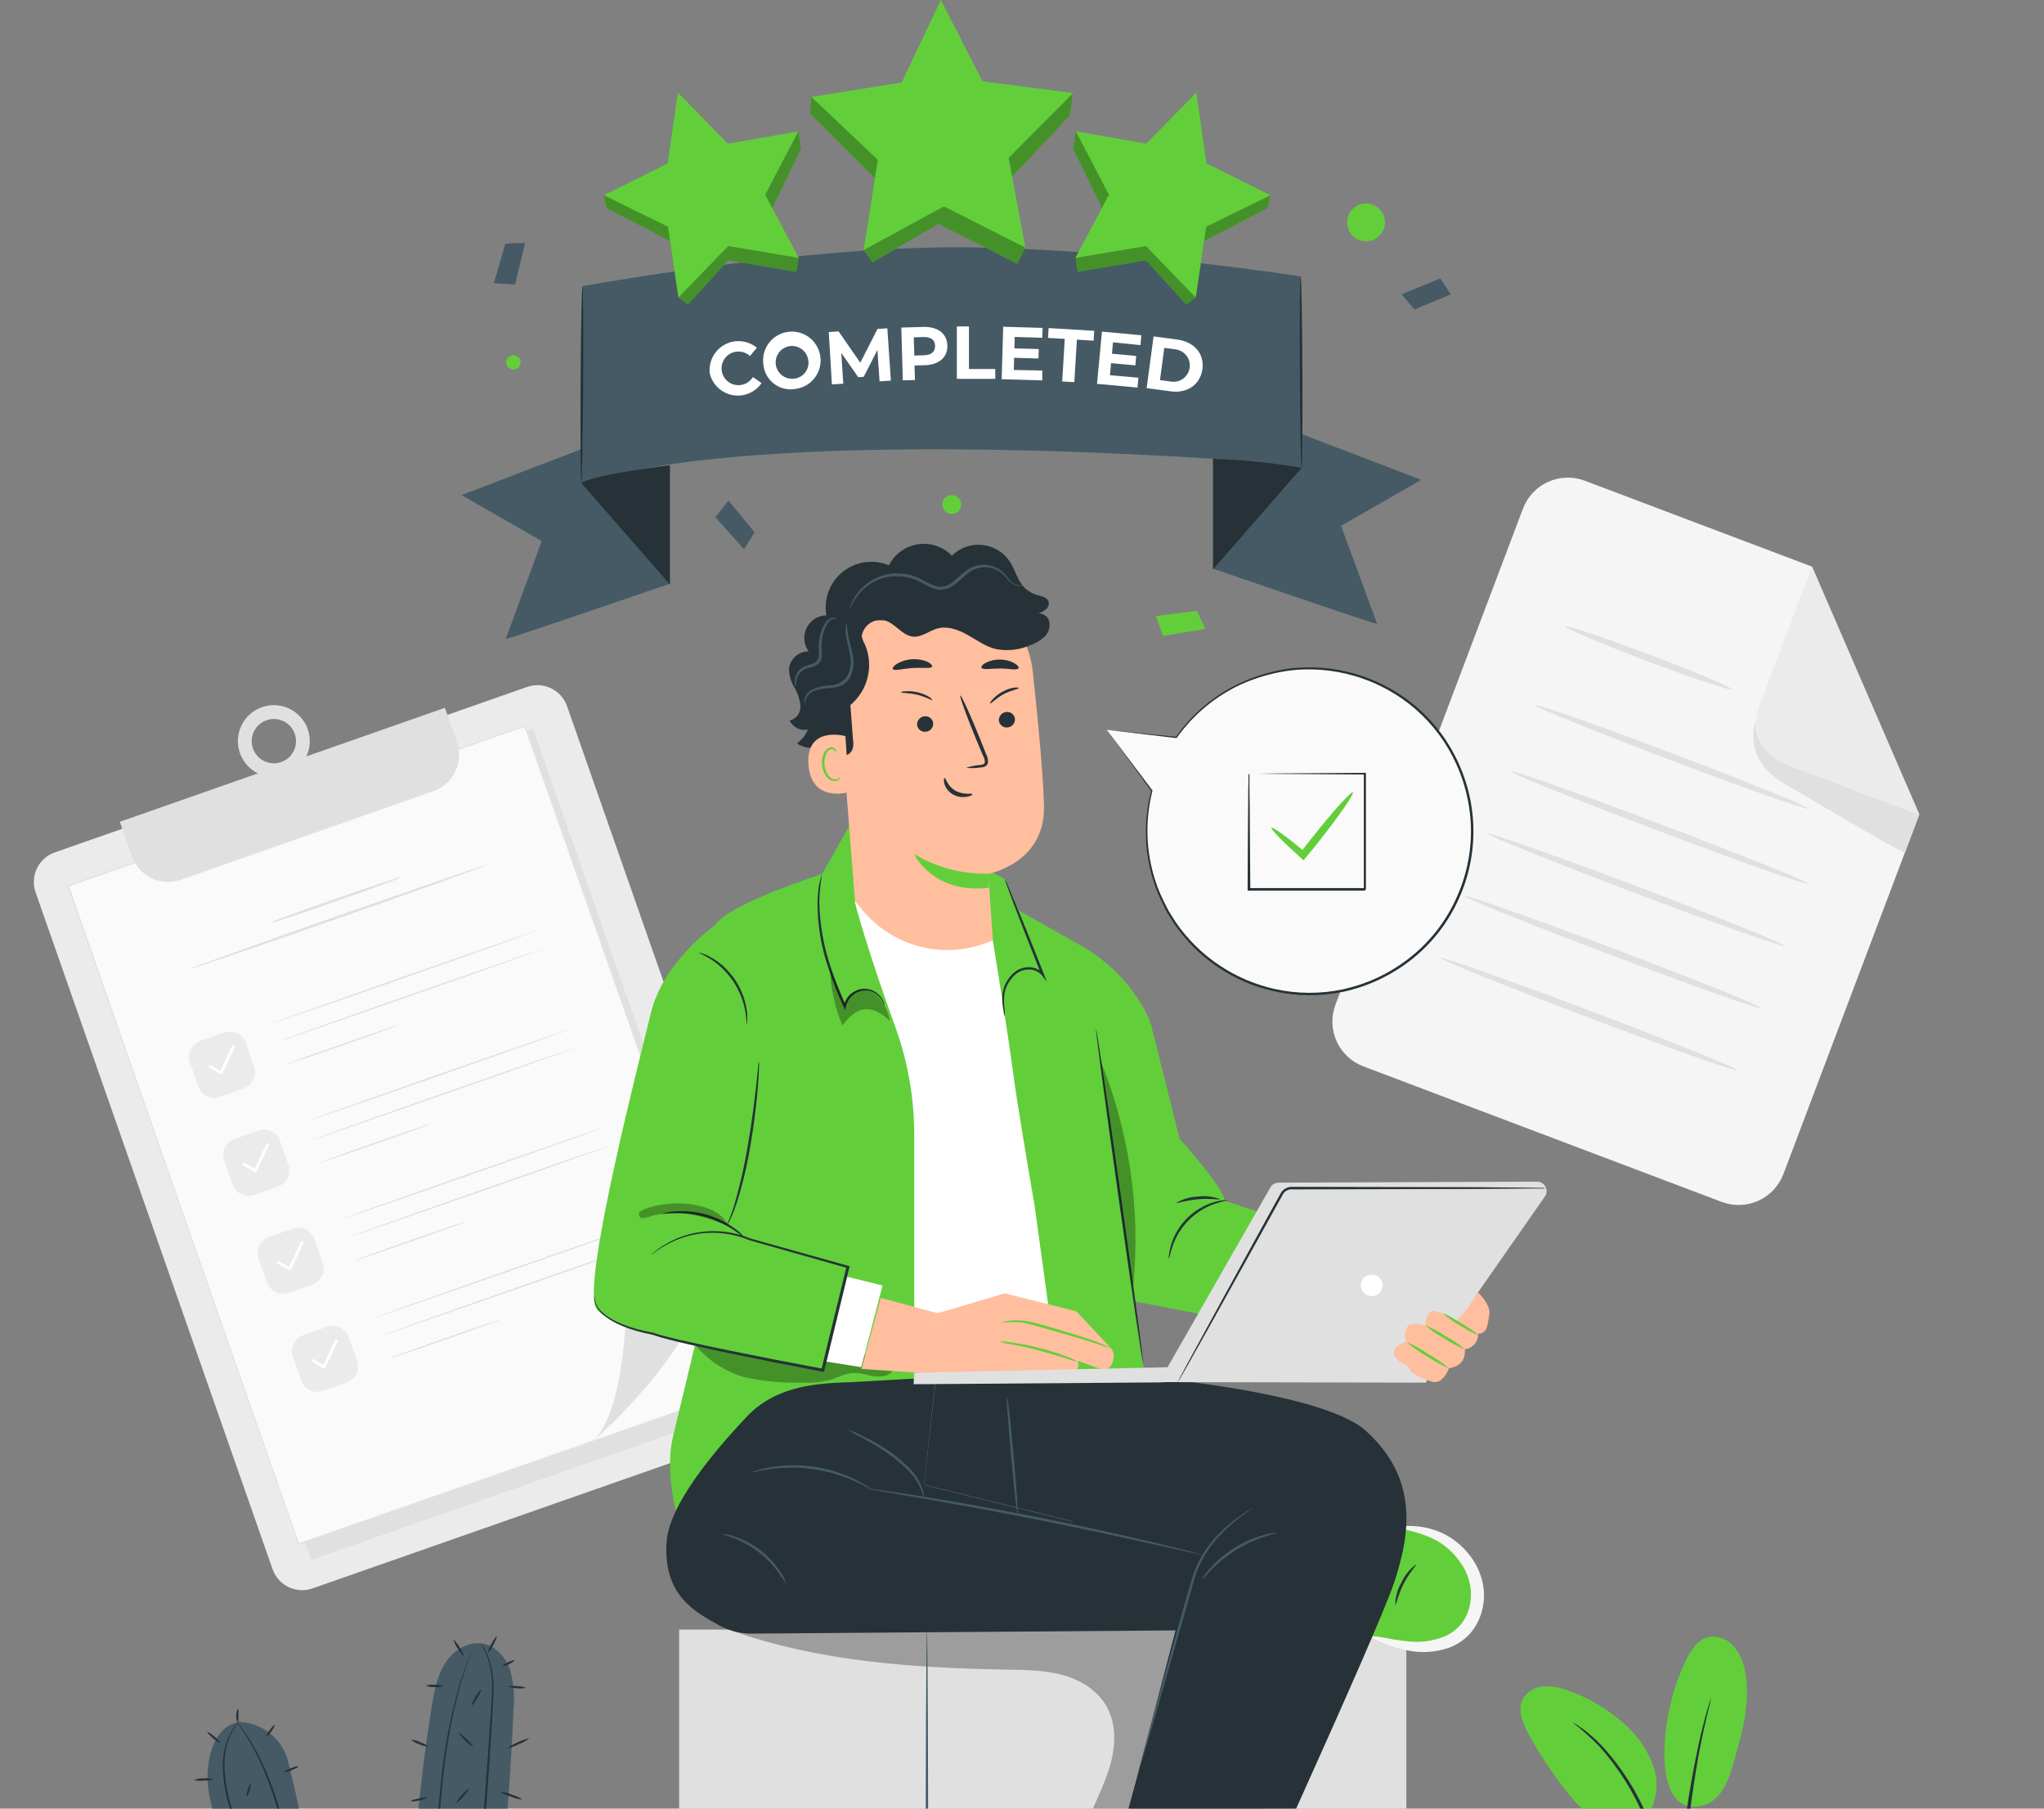 <svg width="130" height="115" viewBox="0 0 130 115" fill="none" xmlns="http://www.w3.org/2000/svg">
<rect x="0" y="0" width="130" height="115" fill="#808080" stroke="none"/>
<path d="M109.495 76.42L86.709 67.804C86.335 67.663 85.992 67.449 85.7 67.175C85.409 66.901 85.174 66.572 85.01 66.207C84.845 65.842 84.754 65.448 84.742 65.048C84.73 64.648 84.797 64.25 84.939 63.876L96.863 32.339C97.149 31.583 97.724 30.971 98.46 30.639C99.197 30.306 100.036 30.28 100.792 30.566L115.244 36.029L122.068 51.788L113.424 74.659C113.136 75.413 112.56 76.022 111.824 76.352C111.087 76.682 110.25 76.706 109.495 76.42Z" fill="#F5F5F5"/>
<path d="M115.244 36.029L111.886 44.905C111.754 45.254 111.692 45.624 111.703 45.997C111.715 46.369 111.799 46.735 111.952 47.075C112.105 47.414 112.324 47.72 112.595 47.975C112.867 48.23 113.185 48.43 113.534 48.562L122.068 51.788L115.244 36.029Z" fill="#EBEBEB"/>
<path d="M111.707 45.729C111.707 45.729 110.783 47.841 112.96 49.489C113.043 49.55 113.128 49.607 113.217 49.658C114.258 50.285 121.1 54.358 121.163 54.191L122.065 51.804L113.531 48.577C113.531 48.577 111.432 47.684 111.707 45.729Z" fill="#E0E0E0"/>
<path d="M110.113 43.821C110.069 43.937 107.675 43.135 104.765 42.035C101.854 40.936 99.529 39.949 99.573 39.842C99.617 39.736 102.011 40.528 104.921 41.628C107.832 42.728 110.156 43.699 110.113 43.821Z" fill="#E0E0E0"/>
<path d="M115.022 51.416C114.978 51.528 111.062 50.162 106.271 48.342C101.481 46.522 97.631 44.968 97.675 44.852C97.718 44.736 101.635 46.105 106.428 47.929C111.222 49.752 115.056 51.3 115.022 51.416Z" fill="#E0E0E0"/>
<path d="M115 56.197C114.956 56.309 110.689 54.802 105.466 52.825C100.244 50.849 96.045 49.157 96.089 49.044C96.133 48.931 100.4 50.438 105.623 52.415C110.846 54.392 115.056 56.081 115 56.197Z" fill="#E0E0E0"/>
<path d="M113.506 60.15C113.462 60.263 109.195 58.756 103.972 56.779C98.749 54.802 94.551 53.098 94.595 52.998C94.639 52.898 98.906 54.392 104.129 56.366C109.351 58.34 113.549 60.035 113.506 60.15Z" fill="#E0E0E0"/>
<path d="M112.011 64.104C111.967 64.217 107.697 62.71 102.477 60.733C97.258 58.756 93.056 57.064 93.097 56.952C93.138 56.839 97.408 58.346 102.634 60.32C107.86 62.293 112.052 63.988 112.011 64.104Z" fill="#E0E0E0"/>
<path d="M110.514 68.058C110.473 68.171 106.203 66.661 100.983 64.687C95.763 62.713 91.559 61.018 91.603 60.905C91.647 60.793 95.914 62.3 101.137 64.273C106.359 66.247 110.557 67.942 110.514 68.058Z" fill="#E0E0E0"/>
<path d="M33.525 43.679L3.486 54.199C2.447 54.563 1.9 55.7 2.264 56.738L17.336 99.776C17.699 100.815 18.836 101.362 19.875 100.998L49.914 90.479C50.953 90.115 51.5 88.978 51.136 87.939L36.065 44.901C35.701 43.863 34.564 43.316 33.525 43.679Z" fill="#EBEBEB"/>
<path d="M33.91 46.355L4.853 56.53L19.791 99.187L48.849 89.011L33.91 46.355Z" fill="#E0E0E0"/>
<path d="M33.39 46.154L4.333 56.33L18.986 98.173L48.044 87.997L33.39 46.154Z" fill="#FAFAFA"/>
<path d="M48.038 87.996L33.348 46.168L33.401 46.193L4.349 56.372L4.377 56.316C9.854 72.031 14.951 86.546 19.021 98.16L18.974 98.138L48.042 87.996L18.996 98.213H18.961V98.179C14.888 86.565 9.807 72.049 4.299 56.338V56.294H4.339L33.395 46.124H33.436V46.162L48.038 87.996Z" fill="#E0E0E0"/>
<path d="M37.734 91.606C37.734 91.606 44.204 86.148 45.325 80.465C44.676 81.366 43.851 82.126 42.9 82.699C41.949 83.273 40.892 83.648 39.792 83.801C39.792 83.801 39.664 89.754 37.734 91.606Z" fill="#E0E0E0"/>
<path d="M14.263 65.653L12.734 66.189C12.176 66.384 11.882 66.996 12.077 67.554L12.613 69.083C12.808 69.641 13.419 69.936 13.978 69.74L15.507 69.205C16.065 69.009 16.359 68.398 16.164 67.839L15.629 66.311C15.433 65.752 14.822 65.458 14.263 65.653Z" fill="#EBEBEB"/>
<path d="M14.077 68.287C14.066 68.292 14.054 68.295 14.042 68.295C14.03 68.295 14.018 68.292 14.008 68.287L13.306 67.879C13.289 67.867 13.277 67.848 13.273 67.827C13.269 67.806 13.273 67.784 13.284 67.766C13.294 67.747 13.312 67.733 13.332 67.727C13.352 67.72 13.374 67.721 13.394 67.729L14.02 68.086L14.76 66.52C14.771 66.499 14.789 66.483 14.811 66.475C14.833 66.467 14.857 66.467 14.879 66.476C14.889 66.481 14.899 66.488 14.907 66.497C14.915 66.505 14.921 66.516 14.924 66.527C14.928 66.538 14.93 66.55 14.929 66.561C14.928 66.573 14.925 66.585 14.92 66.595L14.139 68.262C14.131 68.27 14.122 68.277 14.111 68.281C14.1 68.285 14.088 68.287 14.077 68.287Z" fill="white"/>
<path d="M34.141 59.176C34.141 59.201 30.381 60.545 25.716 62.177C21.051 63.81 17.257 65.113 17.257 65.091C17.257 65.069 21.016 63.722 25.685 62.09C30.353 60.457 34.134 59.154 34.141 59.176Z" fill="#E0E0E0"/>
<path d="M25.28 65.198C25.28 65.198 25.183 65.242 25.008 65.311L24.25 65.592C23.623 65.824 22.721 66.141 21.743 66.485C20.766 66.83 19.863 67.137 19.237 67.353L18.469 67.607C18.376 67.641 18.281 67.668 18.184 67.688C18.272 67.642 18.363 67.604 18.457 67.573L19.215 67.294C19.841 67.059 20.744 66.742 21.721 66.398C22.699 66.053 23.601 65.749 24.228 65.53L24.995 65.276C25.088 65.242 25.183 65.216 25.28 65.198Z" fill="#E0E0E0"/>
<path d="M34.538 60.329C34.538 60.351 30.779 61.695 26.111 63.327C21.442 64.96 17.652 66.266 17.652 66.241C17.652 66.216 21.411 64.875 26.082 63.243C30.754 61.61 34.538 60.304 34.538 60.329Z" fill="#E0E0E0"/>
<path d="M16.445 71.887L14.917 72.423C14.358 72.618 14.064 73.23 14.259 73.788L14.795 75.317C14.99 75.875 15.602 76.17 16.16 75.974L17.689 75.439C18.247 75.243 18.542 74.632 18.346 74.073L17.811 72.544C17.615 71.986 17.004 71.692 16.445 71.887Z" fill="#EBEBEB"/>
<path d="M16.261 74.522C16.249 74.527 16.237 74.53 16.224 74.53C16.212 74.53 16.2 74.527 16.188 74.522L15.49 74.114C15.48 74.109 15.471 74.101 15.464 74.092C15.457 74.083 15.451 74.073 15.448 74.061C15.445 74.05 15.445 74.039 15.447 74.027C15.448 74.016 15.452 74.005 15.459 73.995C15.464 73.985 15.472 73.976 15.481 73.969C15.49 73.962 15.5 73.957 15.511 73.954C15.522 73.951 15.534 73.95 15.545 73.952C15.557 73.954 15.568 73.958 15.578 73.964L16.204 74.321L16.944 72.739C16.954 72.718 16.971 72.702 16.993 72.694C17.014 72.686 17.038 72.686 17.059 72.695C17.081 72.704 17.097 72.722 17.105 72.744C17.114 72.766 17.113 72.79 17.103 72.811L16.323 74.481C16.316 74.492 16.307 74.501 16.296 74.508C16.285 74.515 16.273 74.519 16.261 74.522Z" fill="white"/>
<path d="M36.324 65.411C36.324 65.436 32.565 66.777 27.896 68.412C23.228 70.047 19.437 71.348 19.437 71.326C19.437 71.304 23.197 69.957 27.865 68.324C32.533 66.692 36.318 65.389 36.324 65.411Z" fill="#E0E0E0"/>
<path d="M27.464 71.432C27.464 71.432 27.367 71.476 27.188 71.545L26.433 71.827C25.807 72.059 24.904 72.375 23.927 72.72C22.95 73.065 22.047 73.372 21.421 73.588L20.653 73.842C20.56 73.876 20.465 73.903 20.368 73.923C20.455 73.876 20.546 73.838 20.64 73.807L21.399 73.528C22.025 73.293 22.927 72.977 23.905 72.632C24.883 72.288 25.785 71.984 26.411 71.764L27.179 71.511C27.272 71.476 27.367 71.45 27.464 71.432Z" fill="#E0E0E0"/>
<path d="M36.731 66.57C36.731 66.592 32.972 67.936 28.304 69.568C23.636 71.201 19.845 72.507 19.845 72.482C19.845 72.457 23.604 71.116 28.272 69.484C32.941 67.851 36.731 66.539 36.731 66.57Z" fill="#E0E0E0"/>
<path d="M18.631 78.121L17.102 78.657C16.544 78.852 16.249 79.464 16.445 80.022L16.98 81.551C17.176 82.109 17.787 82.404 18.346 82.208L19.874 81.673C20.433 81.477 20.727 80.866 20.532 80.307L19.996 78.778C19.801 78.22 19.189 77.926 18.631 78.121Z" fill="#EBEBEB"/>
<path d="M18.444 80.756C18.433 80.762 18.421 80.764 18.408 80.764C18.396 80.764 18.383 80.762 18.372 80.756L17.67 80.355C17.659 80.35 17.649 80.343 17.64 80.334C17.632 80.325 17.625 80.314 17.622 80.302C17.618 80.29 17.616 80.278 17.618 80.265C17.619 80.253 17.623 80.241 17.629 80.23C17.635 80.219 17.644 80.21 17.654 80.203C17.664 80.196 17.676 80.191 17.688 80.188C17.7 80.186 17.713 80.186 17.725 80.189C17.737 80.192 17.748 80.197 17.758 80.205L18.385 80.562L19.124 78.98C19.128 78.969 19.135 78.959 19.143 78.95C19.152 78.942 19.162 78.935 19.173 78.931C19.184 78.927 19.195 78.924 19.207 78.924C19.219 78.925 19.231 78.927 19.242 78.932C19.252 78.937 19.262 78.944 19.27 78.953C19.278 78.962 19.284 78.972 19.288 78.983C19.292 78.994 19.294 79.006 19.293 79.018C19.292 79.03 19.289 79.041 19.284 79.052L18.504 80.722C18.488 80.74 18.467 80.752 18.444 80.756Z" fill="white"/>
<path d="M38.508 71.645C38.508 71.67 34.748 73.011 30.08 74.647C25.412 76.282 21.621 77.582 21.621 77.557C21.621 77.532 25.381 76.191 30.052 74.559C34.723 72.927 38.498 71.623 38.508 71.645Z" fill="#E0E0E0"/>
<path d="M29.648 77.664C29.559 77.709 29.467 77.748 29.372 77.78L28.614 78.062C27.987 78.294 27.088 78.61 26.108 78.955C25.127 79.299 24.228 79.603 23.601 79.823L22.834 80.076C22.741 80.11 22.645 80.137 22.548 80.158C22.636 80.111 22.727 80.072 22.821 80.042L23.579 79.76C24.206 79.528 25.108 79.212 26.086 78.867C27.063 78.522 27.965 78.218 28.592 77.999L29.356 77.745C29.452 77.713 29.549 77.686 29.648 77.664Z" fill="#E0E0E0"/>
<path d="M38.925 72.798C38.925 72.82 35.165 74.164 30.497 75.797C25.829 77.429 22.038 78.735 22.038 78.71C22.038 78.685 25.797 77.344 30.465 75.709C35.134 74.073 38.903 72.773 38.925 72.798Z" fill="#E0E0E0"/>
<path d="M20.813 84.355L19.284 84.891C18.726 85.086 18.432 85.698 18.627 86.256L19.163 87.785C19.358 88.343 19.97 88.638 20.528 88.442L22.057 87.907C22.615 87.711 22.909 87.1 22.714 86.541L22.178 85.013C21.983 84.454 21.372 84.16 20.813 84.355Z" fill="#EBEBEB"/>
<path d="M20.625 86.991C20.614 86.995 20.602 86.998 20.59 86.998C20.578 86.998 20.567 86.995 20.556 86.991L19.854 86.584C19.834 86.571 19.82 86.552 19.814 86.529C19.809 86.507 19.812 86.483 19.824 86.463C19.836 86.443 19.856 86.429 19.878 86.423C19.901 86.417 19.925 86.421 19.945 86.433L20.572 86.79L21.311 85.224C21.32 85.203 21.338 85.186 21.36 85.178C21.381 85.17 21.406 85.17 21.427 85.18C21.448 85.19 21.463 85.208 21.472 85.229C21.48 85.251 21.479 85.275 21.471 85.296L20.687 86.966C20.671 86.982 20.648 86.991 20.625 86.991Z" fill="white"/>
<path d="M40.692 77.88C40.692 77.905 36.932 79.246 32.264 80.878C27.596 82.511 23.805 83.817 23.805 83.792C23.805 83.767 27.564 82.426 32.233 80.794C36.901 79.161 40.682 77.849 40.692 77.88Z" fill="#E0E0E0"/>
<path d="M31.828 83.898C31.741 83.945 31.65 83.984 31.556 84.014L30.798 84.296C30.171 84.528 29.269 84.845 28.291 85.189C27.314 85.534 26.411 85.838 25.785 86.057L25.017 86.311C24.835 86.367 24.732 86.395 24.732 86.392C24.819 86.346 24.911 86.307 25.005 86.276L25.763 85.995C26.39 85.763 27.292 85.446 28.269 85.102C29.247 84.757 30.149 84.453 30.776 84.234L31.543 83.98C31.636 83.946 31.732 83.919 31.828 83.898Z" fill="#E0E0E0"/>
<path d="M41.096 79.033C41.096 79.055 37.336 80.399 32.668 82.031C28 83.664 24.209 84.967 24.209 84.945C24.209 84.923 27.968 83.579 32.637 81.944C37.305 80.308 41.086 79.008 41.096 79.033Z" fill="#E0E0E0"/>
<path d="M7.623 52.252L8.387 54.445C8.601 55.056 9.049 55.556 9.631 55.837C10.214 56.118 10.884 56.156 11.495 55.943L27.567 50.303C27.87 50.198 28.148 50.034 28.387 49.821C28.625 49.607 28.82 49.349 28.959 49.061C29.097 48.773 29.178 48.46 29.196 48.14C29.213 47.821 29.168 47.501 29.062 47.199L28.297 45.005L7.623 52.252Z" fill="#E0E0E0"/>
<path d="M18.175 49.282C17.748 49.432 17.286 49.452 16.848 49.34C16.409 49.227 16.014 48.987 15.712 48.65C15.41 48.313 15.215 47.894 15.151 47.446C15.088 46.998 15.159 46.541 15.355 46.133C15.551 45.725 15.864 45.385 16.254 45.155C16.643 44.925 17.093 44.816 17.545 44.841C17.997 44.867 18.431 45.026 18.792 45.298C19.154 45.571 19.426 45.944 19.575 46.371C19.775 46.943 19.739 47.571 19.477 48.116C19.214 48.662 18.746 49.081 18.175 49.282ZM16.953 45.795C16.69 45.887 16.459 46.055 16.292 46.278C16.124 46.501 16.026 46.768 16.01 47.047C15.994 47.325 16.061 47.602 16.203 47.842C16.345 48.082 16.555 48.275 16.806 48.396C17.057 48.517 17.339 48.561 17.615 48.522C17.891 48.483 18.149 48.363 18.357 48.177C18.565 47.991 18.713 47.748 18.783 47.478C18.852 47.208 18.84 46.923 18.748 46.66C18.625 46.307 18.366 46.018 18.029 45.856C17.693 45.694 17.306 45.672 16.953 45.795Z" fill="#E0E0E0"/>
<path d="M31.02 54.978C31.02 55.019 26.797 56.544 21.555 58.377C16.314 60.21 12.053 61.667 12.037 61.626C12.022 61.585 16.261 60.059 21.502 58.227C26.744 56.394 31.004 54.925 31.02 54.978Z" fill="#E0E0E0"/>
<path d="M25.591 55.745C25.591 55.786 23.742 56.478 21.427 57.29C19.111 58.101 17.222 58.737 17.207 58.681C17.191 58.625 19.058 57.948 21.374 57.136C23.689 56.325 25.578 55.705 25.591 55.745Z" fill="#E0E0E0"/>
<path d="M106.51 114.254C107.199 115.235 108.537 114.912 109.157 114.311C109.777 113.709 110.037 112.841 110.275 112.014C110.821 110.119 111.372 108.132 110.968 106.202C110.867 105.622 110.611 105.081 110.225 104.636C110.029 104.415 109.778 104.25 109.498 104.156C109.217 104.063 108.917 104.044 108.628 104.103C107.951 104.282 107.534 104.943 107.23 105.569C106.337 107.427 105.869 109.461 105.861 111.522C105.861 112.481 105.971 113.483 106.51 114.276" fill="#62CF3A"/>
<path d="M104.62 115.664C104.974 115.202 105.21 114.661 105.307 114.087C105.405 113.513 105.36 112.924 105.178 112.371C104.799 111.27 104.125 110.295 103.229 109.551C102.211 108.645 101.025 107.946 99.739 107.493C99.242 107.292 98.708 107.201 98.173 107.227C97.905 107.242 97.645 107.322 97.416 107.461C97.186 107.6 96.995 107.793 96.857 108.023C96.487 108.724 96.857 109.573 97.22 110.266C97.891 111.488 98.658 112.655 99.514 113.756C100.2 114.643 100.986 115.517 102.036 115.918C103.085 116.319 104.169 116.269 104.724 115.545" fill="#62CF3A"/>
<path d="M106.547 128.14C106.557 128.071 106.557 128.001 106.547 127.933V127.35C106.547 126.836 106.547 126.097 106.572 125.157C106.619 123.318 106.776 121.341 107.083 118.553C107.371 115.93 107.76 112.879 108.17 110.896C108.258 110.444 108.346 110.037 108.43 109.683C108.515 109.329 108.577 109.019 108.643 108.771C108.709 108.524 108.743 108.345 108.781 108.195C108.798 108.127 108.811 108.058 108.819 107.988C108.787 108.05 108.763 108.115 108.747 108.182C108.7 108.333 108.643 108.521 108.574 108.753C108.505 108.984 108.418 109.304 108.33 109.658C108.242 110.012 108.139 110.416 108.042 110.867C107.539 113.216 107.162 115.59 106.911 117.979C106.597 120.774 106.466 123.305 106.456 125.16C106.456 126.081 106.456 126.827 106.488 127.353C106.488 127.594 106.513 127.792 106.522 127.945C106.525 128.011 106.533 128.076 106.547 128.14Z" fill="#263238"/>
<path d="M106.56 123.233C106.577 123.025 106.577 122.815 106.56 122.607C106.524 122.045 106.46 121.486 106.369 120.931C106.234 120.106 106.052 119.29 105.823 118.487C105.558 117.498 105.217 116.531 104.802 115.595C104.093 113.87 103.077 112.287 101.804 110.924C101.582 110.691 101.345 110.472 101.096 110.269C100.989 110.175 100.892 110.084 100.782 110.012L100.51 109.824C100.346 109.698 100.171 109.587 99.987 109.492C100.588 109.962 101.159 110.471 101.694 111.015C102.929 112.387 103.919 113.962 104.62 115.67C105.027 116.601 105.37 117.557 105.648 118.534C105.884 119.329 106.077 120.137 106.228 120.952C106.356 121.651 106.431 122.206 106.475 122.613C106.488 122.822 106.516 123.029 106.56 123.233Z" fill="#263238"/>
<path d="M32.659 108.712C32.744 107.876 32.675 107.032 32.455 106.221C32.192 105.422 31.578 104.692 30.757 104.52C29.817 104.326 28.858 104.918 28.332 105.72C27.806 106.522 27.627 107.493 27.47 108.436C26.401 114.952 26.008 121.561 26.296 128.158L30.13 128.697C31.8 121.814 32.345 115.796 32.659 108.712Z" fill="#455A64"/>
<path d="M30.209 104.479L30.19 104.542L30.127 104.714L29.87 105.378C29.817 105.522 29.745 105.692 29.689 105.858L29.504 106.437L29.288 107.105L29.09 107.866C28.768 109.123 28.52 110.399 28.348 111.685C28.141 113.126 28.006 114.724 27.896 116.403C27.702 119.765 27.671 122.817 27.583 125.022C27.542 126.128 27.505 127.021 27.464 127.635C27.442 127.948 27.427 128.171 27.414 128.346C27.414 128.418 27.414 128.481 27.414 128.528C27.414 128.575 27.414 128.591 27.414 128.591C27.414 128.591 27.414 128.572 27.414 128.528C27.414 128.484 27.414 128.418 27.414 128.343C27.414 128.171 27.414 127.933 27.436 127.632C27.461 127.005 27.483 126.125 27.511 125.019C27.574 122.826 27.589 119.762 27.787 116.397C27.893 114.715 28.034 113.114 28.247 111.666C28.427 110.384 28.686 109.114 29.021 107.863L29.228 107.101C29.309 106.868 29.385 106.645 29.454 106.434L29.654 105.855C29.714 105.679 29.789 105.522 29.845 105.378L30.127 104.727C30.156 104.658 30.181 104.601 30.202 104.557C30.2 104.531 30.202 104.505 30.209 104.479Z" fill="#263238"/>
<path d="M30.563 104.495C30.762 104.731 30.921 104.999 31.033 105.287C31.326 106.08 31.444 106.926 31.38 107.769C31.28 109.89 31.089 112.81 30.838 116.037C30.588 119.264 30.303 122.177 30.077 124.286C29.961 125.339 29.864 126.191 29.792 126.792C29.754 127.077 29.726 127.303 29.704 127.469L29.679 127.645C29.681 127.664 29.681 127.684 29.679 127.704C29.679 127.704 29.679 127.685 29.679 127.645C29.679 127.604 29.679 127.538 29.679 127.466C29.679 127.3 29.714 127.074 29.739 126.786C29.798 126.185 29.88 125.336 29.98 124.28C30.18 122.168 30.447 119.267 30.701 116.027C30.954 112.788 31.158 109.884 31.283 107.769C31.351 106.936 31.245 106.098 30.97 105.309C30.858 105.026 30.722 104.754 30.563 104.495Z" fill="#263238"/>
<path d="M33.222 114.423C32.971 114.405 32.725 114.341 32.496 114.235C32.252 114.172 32.022 114.066 31.816 113.922C32.068 113.938 32.314 114.002 32.543 114.11C32.786 114.173 33.017 114.279 33.222 114.423Z" fill="#263238"/>
<path d="M33.686 110.513C33.478 110.679 33.245 110.81 32.994 110.899C32.761 111.028 32.508 111.116 32.245 111.159C32.684 110.862 33.172 110.643 33.686 110.513Z" fill="#263238"/>
<path d="M33.445 107.321C33.066 107.389 32.676 107.362 32.311 107.242C32.496 107.189 32.691 107.18 32.881 107.214C33.075 107.206 33.268 107.242 33.445 107.321Z" fill="#263238"/>
<path d="M29.485 105.278C29.454 105.297 29.284 105.087 29.112 104.811C28.987 104.652 28.898 104.467 28.852 104.269C28.883 104.25 29.052 104.457 29.228 104.736C29.403 105.015 29.526 105.256 29.485 105.278Z" fill="#263238"/>
<path d="M28.178 107.208C28.004 107.271 27.817 107.29 27.633 107.264C27.449 107.282 27.262 107.254 27.091 107.183C27.266 107.12 27.453 107.101 27.636 107.127C27.821 107.109 28.007 107.137 28.178 107.208Z" fill="#263238"/>
<path d="M27.238 111.058C27.038 111.05 26.842 110.997 26.665 110.902C26.472 110.847 26.293 110.749 26.142 110.617C26.343 110.625 26.539 110.678 26.715 110.773C26.909 110.828 27.087 110.926 27.238 111.058Z" fill="#263238"/>
<path d="M27.138 114.314C27.138 114.351 26.928 114.43 26.649 114.486C26.371 114.542 26.142 114.564 26.133 114.527C26.123 114.489 26.346 114.411 26.621 114.354C26.788 114.298 26.965 114.284 27.138 114.314Z" fill="#263238"/>
<path d="M29.811 113.747C29.839 113.772 29.682 113.994 29.46 114.238C29.237 114.483 29.037 114.668 29.009 114.643C28.98 114.618 29.137 114.395 29.356 114.148C29.576 113.9 29.782 113.721 29.811 113.747Z" fill="#263238"/>
<path d="M30.077 111.058C30.049 111.087 29.833 110.914 29.588 110.676C29.344 110.438 29.172 110.222 29.197 110.194C29.222 110.166 29.441 110.338 29.685 110.579C29.93 110.82 30.102 111.03 30.077 111.058Z" fill="#263238"/>
<path d="M30.603 107.418C30.562 107.616 30.477 107.802 30.356 107.963C30.19 108.245 30.027 108.458 29.996 108.439C29.964 108.42 30.071 108.176 30.24 107.894C30.409 107.612 30.569 107.399 30.603 107.418Z" fill="#263238"/>
<path d="M31.59 104.047C31.625 104.066 31.528 104.31 31.374 104.592C31.221 104.874 31.061 105.09 31.036 105.074C31.066 104.879 31.14 104.692 31.252 104.529C31.405 104.244 31.556 104.031 31.59 104.047Z" fill="#263238"/>
<path d="M32.712 105.579C32.727 105.613 32.574 105.72 32.367 105.82C32.16 105.92 31.982 105.97 31.966 105.936C31.951 105.902 32.104 105.795 32.311 105.695C32.518 105.595 32.696 105.544 32.712 105.579Z" fill="#263238"/>
<path d="M18.36 112.152C18.211 111.421 17.822 110.761 17.254 110.278C16.686 109.796 15.972 109.517 15.227 109.489C13.901 109.721 13.388 111.024 13.231 112.359C13.074 113.693 13.488 115.022 13.898 116.303C15.21 120.414 16.524 124.525 17.84 128.638L21.568 128.23C20.402 122.723 19.726 117.616 18.36 112.152Z" fill="#455A64"/>
<path d="M15.296 109.382C15.129 109.572 14.979 109.774 14.844 109.987C14.501 110.583 14.307 111.252 14.277 111.939C14.262 112.957 14.417 113.971 14.738 114.937C15.051 116.046 15.424 117.265 15.803 118.54C16.546 121.097 17.216 123.409 17.708 125.097L18.272 127.09C18.334 127.316 18.381 127.494 18.419 127.632C18.44 127.694 18.453 127.758 18.46 127.823C18.431 127.765 18.408 127.704 18.391 127.641C18.35 127.504 18.291 127.328 18.222 127.103C18.075 126.623 17.868 125.95 17.617 125.126L15.671 118.578C15.296 117.296 14.941 116.071 14.616 114.968C14.296 113.988 14.149 112.96 14.18 111.929C14.221 111.229 14.436 110.551 14.807 109.956C14.937 109.739 15.102 109.545 15.296 109.382Z" fill="#263238"/>
<path d="M20.769 127.833C20.737 127.775 20.709 127.715 20.684 127.654C20.637 127.532 20.559 127.359 20.474 127.128C20.296 126.67 20.067 125.997 19.848 125.151C19.628 124.305 19.378 123.271 19.152 122.143C18.927 121.015 18.701 119.753 18.451 118.437C18.2 117.121 17.905 115.883 17.57 114.777C17.279 113.794 16.916 112.834 16.483 111.904C16.189 111.279 15.853 110.674 15.477 110.094C15.349 109.887 15.233 109.733 15.164 109.627C15.125 109.573 15.09 109.517 15.061 109.458C15.107 109.504 15.149 109.554 15.186 109.608C15.264 109.714 15.386 109.859 15.521 110.065C15.917 110.636 16.268 111.238 16.571 111.864C17.02 112.791 17.394 113.753 17.689 114.74C18.043 115.948 18.334 117.173 18.56 118.412C18.808 119.724 19.04 120.978 19.253 122.121C19.466 123.265 19.691 124.277 19.917 125.126C20.142 125.975 20.352 126.648 20.515 127.109C20.59 127.344 20.662 127.519 20.703 127.641C20.732 127.702 20.754 127.767 20.769 127.833Z" fill="#263238"/>
<path d="M13.585 113.145C13.381 113.202 13.17 113.226 12.958 113.214C12.75 113.243 12.538 113.237 12.332 113.195C12.527 113.102 12.743 113.061 12.958 113.076C13.17 113.045 13.385 113.069 13.585 113.145Z" fill="#263238"/>
<path d="M14.005 110.82C13.98 110.852 13.776 110.72 13.554 110.529C13.331 110.338 13.165 110.159 13.19 110.131C13.215 110.103 13.416 110.231 13.641 110.422C13.867 110.614 14.03 110.792 14.005 110.82Z" fill="#263238"/>
<path d="M15.142 108.671C15.18 108.671 15.167 108.862 15.164 109.078C15.161 109.295 15.164 109.479 15.117 109.486C15.07 109.492 15.02 109.31 15.026 109.075C15.032 108.84 15.114 108.662 15.142 108.671Z" fill="#263238"/>
<path d="M17.464 109.683C17.495 109.705 17.404 109.89 17.26 110.094C17.116 110.297 16.975 110.448 16.947 110.426C16.918 110.404 17.006 110.222 17.147 110.015C17.288 109.808 17.432 109.661 17.464 109.683Z" fill="#263238"/>
<path d="M18.971 112.312C18.971 112.349 18.792 112.459 18.541 112.562C18.291 112.666 18.071 112.719 18.059 112.684C18.046 112.65 18.237 112.537 18.488 112.437C18.739 112.337 18.958 112.268 18.971 112.312Z" fill="#263238"/>
<path d="M19.885 114.997C19.72 115.14 19.514 115.231 19.296 115.257C19.088 115.324 18.864 115.332 18.651 115.279C18.852 115.199 19.063 115.146 19.278 115.122C19.474 115.056 19.678 115.014 19.885 114.997Z" fill="#263238"/>
<path d="M15.687 114.232C15.653 114.232 15.687 114.035 15.747 113.815C15.806 113.596 15.9 113.43 15.935 113.443C15.969 113.455 15.935 113.64 15.875 113.859C15.816 114.079 15.74 114.245 15.687 114.232Z" fill="#263238"/>
<path d="M89.444 103.614H43.195V140.496H89.444V103.614Z" fill="#E0E0E0"/>
<g opacity="0.3">
<path d="M46.563 103.69C52.008 105.632 58.014 106.049 63.857 106.158C65.069 106.18 66.294 106.177 67.466 106.472C68.638 106.766 69.769 107.434 70.371 108.483C71.025 109.627 70.956 111.058 70.584 112.321C70.211 113.584 69.568 114.752 69.105 115.984C68.284 118.162 68.032 120.514 68.375 122.817C68.48 123.798 68.81 124.741 69.34 125.574C69.608 125.987 69.969 126.332 70.395 126.582C70.82 126.831 71.298 126.977 71.79 127.009C73.547 127.034 74.75 125.307 75.621 123.778C79.196 117.512 83.062 110.401 85.349 103.561L46.563 103.69Z" fill="black"/>
</g>
<path d="M58.954 140.299C58.907 140.299 58.872 132.125 58.872 122.043C58.872 111.961 58.907 103.784 58.954 103.784C59.001 103.784 59.035 111.958 59.035 122.043C59.035 132.128 58.998 140.299 58.954 140.299Z" fill="#455A64"/>
<path d="M77.905 76.357C77.767 75.436 75.017 72.397 75.017 72.397C75.017 72.397 73.644 66.88 73.231 65.254C73.093 64.784 72.892 64.335 72.632 63.919C71.66 62.299 70.276 60.964 68.622 60.05L64.816 57.91L63.907 55.886L54.765 51.187L52.287 55.573C52.287 55.573 46.268 57.484 45.473 58.841C44.677 60.197 45.867 78.516 45.867 78.516C45.867 78.516 43.361 89.081 42.819 91.267C42.277 93.454 42.988 96.061 42.988 96.061L47.471 90.437C48.866 88.689 51.923 87.884 54.12 87.915L72.889 88L72.134 82.742L87.32 85.681C87.32 85.681 89.93 80.587 90.14 80.487C90.35 80.386 77.905 76.357 77.905 76.357Z" fill="#62CF3A"/>
<path d="M54.377 57.281C54.245 57.146 55.435 61.172 56.933 65.273C57.739 67.489 58.149 69.829 58.145 72.187V87.038L67.144 86.427L65.799 76.646C65.799 76.646 64.703 70.336 64.396 67.936C64.114 65.743 63.143 59.79 63.143 59.79C63.143 59.79 58.145 61.118 54.377 57.281Z" fill="white"/>
<path d="M74.346 80.042C74.332 79.966 74.332 79.889 74.346 79.813C74.367 79.608 74.407 79.406 74.465 79.208C74.656 78.549 75.009 77.949 75.493 77.463C75.98 76.979 76.579 76.624 77.238 76.429C77.435 76.371 77.638 76.331 77.843 76.31C77.917 76.296 77.994 76.296 78.068 76.31C78.068 76.339 77.755 76.373 77.272 76.539C76.646 76.754 76.078 77.109 75.61 77.578C75.142 78.047 74.788 78.616 74.575 79.243C74.409 79.728 74.374 80.042 74.346 80.042Z" fill="#263238"/>
<path d="M74.81 76.483C75.228 76.237 75.701 76.1 76.185 76.085C76.665 76.018 77.154 76.077 77.605 76.254C77.605 76.304 76.978 76.182 76.198 76.254C75.418 76.326 74.829 76.53 74.81 76.483Z" fill="#263238"/>
<g opacity="0.3">
<path d="M44.962 84.588L44.179 85.471C44.995 86.479 46.102 87.212 47.349 87.57C48.606 87.837 49.89 87.953 51.175 87.915C51.695 87.94 52.216 87.891 52.722 87.768C53.233 87.621 53.706 87.332 54.236 87.301C54.591 87.303 54.944 87.353 55.285 87.451C55.629 87.549 55.992 87.554 56.338 87.467C56.509 87.421 56.661 87.32 56.771 87.181C56.881 87.042 56.943 86.871 56.949 86.693C53.043 85.552 49.023 84.846 44.962 84.588Z" fill="black"/>
</g>
<path d="M70.652 85.722L68.459 83.378L63.901 82.235C63.901 82.235 59.74 83.488 59.64 83.488C59.54 83.488 56.018 82.523 56.018 82.523L54.787 87.041L61.131 87.476L68.375 87.185C68.375 87.185 68.754 86.834 68.528 86.593C68.303 86.352 69.741 87 69.91 87.006C70.079 87.013 70.405 87.144 70.63 86.875C70.784 86.674 70.991 86.082 70.652 85.722Z" fill="#FFBE9D"/>
<path d="M68.528 86.577C68.282 86.531 68.041 86.462 67.808 86.37C67.369 86.233 66.758 86.057 66.078 85.869C65.398 85.681 64.772 85.556 64.317 85.478C64.069 85.445 63.824 85.387 63.587 85.305C63.839 85.294 64.09 85.313 64.336 85.362C64.936 85.445 65.53 85.562 66.116 85.713C66.703 85.862 67.28 86.046 67.845 86.264C68.085 86.339 68.315 86.444 68.528 86.577Z" fill="#62CF3A"/>
<path d="M70.652 85.722C70.311 85.635 69.974 85.531 69.644 85.409C69.017 85.202 68.162 84.945 67.2 84.679C66.238 84.412 65.386 84.108 64.737 84.071C64.388 84.053 64.038 84.067 63.691 84.112C63.776 84.065 63.868 84.033 63.964 84.018C64.22 83.962 64.482 83.941 64.744 83.955C65.414 83.955 66.31 84.24 67.25 84.522C68.19 84.804 69.073 85.064 69.688 85.302C70.001 85.418 70.236 85.525 70.405 85.6C70.493 85.628 70.576 85.669 70.652 85.722Z" fill="#62CF3A"/>
<path d="M45.473 58.841C45.473 58.841 42.199 61.118 41.4 64.396C40.601 67.673 37.151 81.066 37.859 83.068C38.567 85.07 52.334 87.038 52.334 87.038L53.966 80.145L46.973 78.231C46.973 78.231 47.064 71.855 47.152 69.214C47.24 66.573 45.473 58.841 45.473 58.841Z" fill="#62CF3A"/>
<path d="M53.878 81.182L56.131 81.737L54.774 86.931L52.562 86.577L53.878 81.182Z" fill="white"/>
<path d="M37.809 82.36C37.809 82.36 37.809 82.476 37.844 82.674C37.92 82.977 38.087 83.249 38.323 83.454C38.922 84.011 40.065 84.475 41.513 84.735C42.173 84.954 42.929 85.127 43.734 85.308C44.539 85.49 45.41 85.675 46.325 85.86C48.157 86.236 50.185 86.63 52.334 87.031L52.24 87.091C52.393 86.464 52.553 85.778 52.725 85.092C53.111 83.526 53.487 81.984 53.841 80.534L53.897 80.628L47.697 78.87C46.841 78.51 45.915 78.347 44.987 78.394C44.282 78.433 43.589 78.597 42.941 78.876C42.529 79.055 42.136 79.273 41.766 79.528L41.481 79.735C41.45 79.76 41.416 79.782 41.381 79.8C41.381 79.8 41.409 79.769 41.469 79.719C41.528 79.669 41.619 79.591 41.744 79.497C42.108 79.227 42.5 78.997 42.913 78.811C43.565 78.515 44.266 78.34 44.981 78.294C45.925 78.233 46.87 78.39 47.744 78.751L53.963 80.493L54.038 80.512L54.019 80.587C53.665 82.037 53.292 83.566 52.91 85.149C52.741 85.832 52.578 86.508 52.422 87.144L52.403 87.219H52.328C50.178 86.815 48.154 86.414 46.322 86.032C45.407 85.841 44.539 85.65 43.731 85.462C42.922 85.274 42.164 85.095 41.5 84.867C40.034 84.588 38.89 84.105 38.285 83.519C38.046 83.304 37.881 83.017 37.816 82.702C37.793 82.589 37.791 82.474 37.809 82.36Z" fill="#263238"/>
<path d="M47.355 78.698C47.337 78.72 47.102 78.504 46.682 78.225C45.582 77.488 44.283 77.109 42.96 77.138C42.452 77.138 42.142 77.206 42.136 77.178C42.398 77.083 42.675 77.031 42.954 77.025C44.313 76.926 45.663 77.319 46.757 78.131C46.986 78.285 47.189 78.477 47.355 78.698Z" fill="#263238"/>
<path d="M48.273 67.482C48.285 67.621 48.285 67.762 48.273 67.901C48.273 68.174 48.245 68.562 48.208 69.045C48.129 70.007 47.988 71.332 47.735 72.786C47.536 74.029 47.246 75.257 46.867 76.458C46.792 76.686 46.71 76.893 46.644 77.084L46.444 77.535C46.385 77.664 46.313 77.786 46.228 77.899C46.267 77.764 46.319 77.634 46.384 77.51C46.438 77.376 46.494 77.222 46.56 77.053C46.626 76.884 46.688 76.664 46.757 76.426C47.099 75.221 47.373 73.997 47.575 72.761C47.825 71.313 47.985 69.994 48.092 69.036C48.139 68.581 48.179 68.202 48.211 67.901C48.215 67.76 48.236 67.618 48.273 67.482Z" fill="#263238"/>
<path d="M56.256 63.932C56.256 63.932 56.225 63.847 56.15 63.7C56.038 63.491 55.876 63.315 55.677 63.186C55.53 63.085 55.361 63.019 55.185 62.993C55.009 62.967 54.828 62.982 54.658 63.036C54.443 63.11 54.251 63.238 54.1 63.409C53.95 63.58 53.846 63.787 53.8 64.01L53.756 64.233L53.659 64.026C53.293 63.239 52.974 62.432 52.703 61.607C52.225 60.234 51.985 58.788 51.995 57.334C51.995 57.055 52.033 56.804 52.049 56.582C52.064 56.359 52.114 56.175 52.149 56.024C52.182 55.866 52.228 55.711 52.287 55.56C52.18 56.146 52.12 56.739 52.108 57.334C52.134 58.772 52.387 60.197 52.857 61.557C53.127 62.375 53.441 63.178 53.797 63.963L53.656 63.982C53.71 63.736 53.828 63.508 53.998 63.321C54.168 63.135 54.384 62.996 54.624 62.92C54.811 62.864 55.008 62.852 55.2 62.885C55.392 62.918 55.573 62.995 55.73 63.111C55.934 63.254 56.094 63.45 56.194 63.678C56.221 63.738 56.241 63.801 56.253 63.866C56.26 63.907 56.263 63.932 56.256 63.932Z" fill="#263238"/>
<path d="M63.895 64.637C63.861 64.515 63.837 64.39 63.822 64.264C63.754 63.919 63.732 63.566 63.757 63.215C63.827 62.674 64.096 62.179 64.512 61.827C64.769 61.615 65.091 61.499 65.424 61.498C65.605 61.495 65.784 61.533 65.95 61.607C66.115 61.681 66.263 61.79 66.382 61.927L66.244 62.008L65.947 61.26C65.361 59.784 64.841 58.44 64.471 57.472L64.042 56.316C63.982 56.178 63.937 56.034 63.907 55.886C63.984 56.016 64.049 56.152 64.101 56.294C64.227 56.607 64.386 56.974 64.581 57.431C64.979 58.393 65.521 59.724 66.1 61.191L66.395 61.943L66.586 62.425L66.272 62.021C66.169 61.901 66.04 61.805 65.896 61.74C65.751 61.675 65.594 61.643 65.436 61.645C65.138 61.643 64.848 61.744 64.615 61.93C64.224 62.257 63.962 62.714 63.879 63.218C63.845 63.561 63.852 63.907 63.898 64.248C63.913 64.377 63.911 64.508 63.895 64.637Z" fill="#263238"/>
<path d="M69.706 65.414C69.75 65.414 70.458 70.17 71.288 76.05C72.119 81.931 72.751 86.703 72.708 86.703C72.664 86.703 71.956 81.947 71.126 76.05C70.295 70.154 69.662 65.42 69.706 65.414Z" fill="#263238"/>
<g opacity="0.3">
<path d="M52.797 61.657C52.836 62.876 53.1 64.076 53.578 65.198C53.919 64.775 54.298 64.33 54.831 64.204C55.476 64.051 56.131 64.449 56.598 64.938C56.517 64.449 56.324 63.986 56.034 63.584C55.889 63.387 55.701 63.226 55.483 63.113C55.266 63.001 55.025 62.94 54.781 62.936C54.537 62.941 54.302 63.028 54.113 63.183C53.924 63.337 53.792 63.55 53.737 63.788L52.838 61.679" fill="black"/>
</g>
<path d="M47.506 65.1C47.478 65.1 47.487 64.772 47.393 64.261C47.264 63.596 47.006 62.962 46.632 62.397C46.421 62.091 46.181 61.806 45.914 61.548C45.693 61.339 45.453 61.151 45.197 60.987C44.755 60.708 44.445 60.602 44.458 60.573C44.534 60.579 44.61 60.598 44.68 60.63C44.768 60.653 44.853 60.686 44.934 60.727C45.042 60.773 45.147 60.828 45.247 60.89C45.52 61.044 45.775 61.227 46.008 61.435C46.289 61.697 46.54 61.989 46.757 62.306C47.145 62.888 47.398 63.55 47.496 64.242C47.528 64.449 47.538 64.659 47.528 64.869C47.528 65.019 47.518 65.1 47.506 65.1Z" fill="#263238"/>
<path d="M65.693 42.759C65.514 41.081 64.71 39.533 63.441 38.421C62.172 37.309 60.531 36.716 58.844 36.76H58.496C54.752 37.073 52.929 40.428 53.349 44.16L54.377 57.287L54.812 57.819C55.79 59.02 57.137 59.864 58.645 60.22C60.152 60.575 61.735 60.422 63.146 59.784L62.858 55.561C62.858 55.561 66.448 54.909 66.398 51.306C66.376 49.558 66.038 45.98 65.693 42.759Z" fill="#FFBE9D"/>
<path d="M62.886 55.551C61.214 55.598 59.564 55.163 58.133 54.298C58.133 54.298 59.308 56.864 62.895 56.447L62.886 55.551Z" fill="#62CF3A"/>
<path d="M64.552 45.723C64.556 45.857 64.508 45.987 64.418 46.086C64.328 46.185 64.204 46.246 64.07 46.255C64.005 46.262 63.939 46.255 63.876 46.236C63.813 46.217 63.755 46.185 63.705 46.143C63.654 46.101 63.613 46.05 63.582 45.992C63.552 45.933 63.533 45.87 63.528 45.804C63.524 45.67 63.572 45.54 63.662 45.441C63.752 45.341 63.877 45.281 64.01 45.272C64.076 45.265 64.142 45.271 64.205 45.29C64.268 45.309 64.326 45.341 64.377 45.383C64.427 45.425 64.469 45.477 64.499 45.535C64.529 45.593 64.547 45.657 64.552 45.723Z" fill="#263238"/>
<path d="M64.781 43.765C64.74 43.828 64.333 43.871 63.841 44.135C63.349 44.398 63.061 44.727 62.995 44.72C62.93 44.714 62.995 44.63 63.118 44.482C63.305 44.275 63.528 44.102 63.776 43.972C64.012 43.84 64.271 43.753 64.54 43.718C64.725 43.699 64.803 43.733 64.781 43.765Z" fill="#263238"/>
<path d="M59.352 45.995C59.358 46.13 59.31 46.261 59.22 46.361C59.13 46.461 59.004 46.521 58.869 46.528C58.804 46.535 58.738 46.529 58.675 46.51C58.612 46.491 58.553 46.459 58.503 46.417C58.452 46.375 58.411 46.323 58.381 46.265C58.35 46.206 58.332 46.142 58.327 46.077C58.323 45.943 58.371 45.812 58.461 45.713C58.551 45.614 58.676 45.553 58.81 45.544C58.875 45.538 58.941 45.544 59.004 45.563C59.067 45.582 59.126 45.613 59.176 45.656C59.227 45.697 59.268 45.749 59.298 45.808C59.328 45.866 59.347 45.93 59.352 45.995Z" fill="#263238"/>
<path d="M59.289 44.52C59.217 44.52 58.882 44.31 58.349 44.178C57.817 44.047 57.375 44.075 57.328 44.031C57.281 43.987 57.384 43.968 57.575 43.953C57.855 43.935 58.135 43.962 58.406 44.031C58.668 44.093 58.918 44.199 59.145 44.344C59.27 44.445 59.308 44.514 59.289 44.52Z" fill="#263238"/>
<path d="M61.445 48.822C61.735 48.725 62.036 48.663 62.341 48.637C62.482 48.637 62.613 48.587 62.635 48.489C62.644 48.344 62.608 48.2 62.532 48.076L62.084 47.008C61.457 45.491 61.012 44.241 61.075 44.219C61.138 44.197 61.702 45.403 62.306 46.92C62.456 47.296 62.601 47.653 62.735 47.994C62.828 48.162 62.859 48.357 62.823 48.546C62.804 48.596 62.773 48.642 62.733 48.679C62.694 48.715 62.646 48.743 62.594 48.759C62.517 48.783 62.437 48.797 62.356 48.8C62.055 48.846 61.748 48.853 61.445 48.822Z" fill="#263238"/>
<path d="M59.289 42.383C59.226 42.53 58.678 42.433 58.036 42.477C57.394 42.521 56.849 42.678 56.783 42.537C56.745 42.471 56.845 42.333 57.062 42.198C57.352 42.033 57.677 41.936 58.011 41.915C58.345 41.895 58.679 41.951 58.988 42.079C59.195 42.189 59.308 42.311 59.289 42.383Z" fill="#263238"/>
<path d="M64.769 42.505C64.647 42.634 64.17 42.505 63.6 42.505C63.03 42.505 62.544 42.602 62.431 42.471C62.381 42.408 62.456 42.28 62.666 42.158C62.956 42.006 63.28 41.931 63.606 41.941C63.936 41.939 64.26 42.023 64.546 42.186C64.753 42.314 64.822 42.446 64.769 42.505Z" fill="#263238"/>
<path d="M66.743 39.557C66.711 39.393 66.62 39.246 66.487 39.143C66.355 39.041 66.189 38.991 66.022 39.003C66.202 38.951 66.37 38.865 66.517 38.749C66.59 38.69 66.645 38.612 66.675 38.523C66.706 38.434 66.711 38.339 66.689 38.248C66.595 37.969 66.238 37.909 65.956 37.831C65.586 37.723 65.258 37.505 65.016 37.204C64.675 36.772 64.543 36.208 64.246 35.741C64.053 35.44 63.796 35.185 63.492 34.997C63.189 34.808 62.847 34.69 62.491 34.651C62.136 34.611 61.777 34.653 61.439 34.771C61.102 34.889 60.795 35.081 60.542 35.334C60.266 35.05 59.926 34.836 59.55 34.709C59.174 34.583 58.773 34.549 58.382 34.608C57.99 34.668 57.618 34.821 57.297 35.053C56.975 35.285 56.714 35.591 56.535 35.945C56.055 35.744 55.529 35.677 55.013 35.749C54.498 35.822 54.011 36.032 53.604 36.357C53.197 36.682 52.885 37.11 52.701 37.597C52.517 38.084 52.467 38.612 52.556 39.125L54.8 40.5C54.818 40.33 54.872 40.165 54.959 40.017C55.045 39.869 55.162 39.741 55.302 39.641C55.442 39.542 55.601 39.473 55.769 39.44C55.938 39.406 56.111 39.409 56.278 39.448C56.955 39.645 57.387 40.428 58.089 40.481C58.637 40.522 59.104 40.099 59.634 39.958C60.276 39.786 60.956 40.043 61.535 40.369C62.115 40.694 62.67 41.102 63.315 41.265C64.086 41.419 64.886 41.324 65.599 40.992C65.915 40.881 66.204 40.703 66.445 40.469C66.564 40.352 66.653 40.208 66.704 40.049C66.756 39.891 66.769 39.722 66.743 39.557Z" fill="#263238"/>
<path d="M55.179 39.441L65.455 39.385C65.084 38.694 64.545 38.108 63.888 37.681C62.524 36.683 60.879 36.143 59.189 36.136C57.513 36.136 54.16 38.288 52.979 39.476C52.039 40.416 52.064 41.227 52.064 41.227C51.945 42.562 52.732 44.047 53.067 45.353C53.236 46.024 53.59 48.054 53.59 48.054C54.154 48.038 54.352 47.581 54.251 47.023L54.085 44.83C54.64 44.367 55.028 43.737 55.191 43.033C55.355 42.33 55.284 41.592 54.991 40.933C54.85 40.738 54.511 39.833 55.179 39.441Z" fill="#263238"/>
<path d="M53.938 44.686C53.415 42.869 52.932 40.926 53.49 39.109H53.177L53.051 39.2C52.762 39.103 52.448 39.1 52.157 39.193C51.866 39.285 51.612 39.469 51.432 39.715C51.252 39.962 51.155 40.26 51.155 40.566C51.156 40.871 51.254 41.169 51.435 41.415C51.129 41.412 50.833 41.521 50.602 41.722C50.372 41.922 50.222 42.199 50.181 42.502C50.182 42.924 50.298 43.338 50.517 43.699C50.736 44.061 50.869 44.468 50.908 44.89C50.922 45.099 50.86 45.307 50.735 45.476C50.61 45.645 50.43 45.765 50.225 45.814C50.324 46.028 50.494 46.201 50.706 46.304C50.917 46.407 51.158 46.434 51.388 46.381C51.241 46.738 50.997 47.047 50.683 47.271C51.353 47.728 52.271 47.584 52.998 47.217C53.449 47.036 53.817 46.695 54.032 46.259C54.232 45.754 54.082 45.2 53.938 44.686Z" fill="#263238"/>
<path d="M53.769 46.807C53.706 46.782 51.262 46.14 51.416 48.599C51.569 51.058 54.001 50.41 54.001 50.338C54.001 50.266 53.769 46.807 53.769 46.807Z" fill="#FFBE9D"/>
<path d="M53.412 49.445C53.412 49.445 53.371 49.476 53.299 49.514C53.201 49.562 53.089 49.571 52.986 49.539C52.719 49.458 52.478 49.06 52.44 48.615C52.421 48.402 52.45 48.188 52.525 47.988C52.545 47.909 52.584 47.836 52.639 47.775C52.693 47.715 52.762 47.668 52.838 47.64C52.887 47.625 52.939 47.627 52.986 47.646C53.034 47.665 53.073 47.699 53.098 47.744C53.136 47.809 53.12 47.86 53.136 47.866C53.151 47.872 53.186 47.819 53.161 47.719C53.141 47.66 53.104 47.609 53.054 47.571C53.02 47.547 52.98 47.53 52.939 47.522C52.898 47.513 52.855 47.513 52.813 47.521C52.713 47.547 52.622 47.599 52.547 47.67C52.473 47.741 52.418 47.83 52.387 47.929C52.297 48.149 52.259 48.387 52.277 48.624C52.324 49.119 52.591 49.564 52.967 49.652C53.033 49.666 53.103 49.666 53.169 49.651C53.236 49.636 53.298 49.606 53.352 49.564C53.412 49.505 53.421 49.448 53.412 49.445Z" fill="#62CF3A"/>
<path d="M51.215 44.767C51.215 44.767 51.146 44.673 51.168 44.479C51.195 44.347 51.249 44.223 51.329 44.115C51.409 44.006 51.511 43.917 51.629 43.852C51.982 43.684 52.366 43.592 52.757 43.58C52.975 43.58 53.191 43.528 53.386 43.429C53.581 43.33 53.75 43.186 53.878 43.01C54.083 42.611 54.151 42.157 54.073 41.716C54.013 41.302 53.903 40.929 53.85 40.607C53.751 40.261 53.756 39.894 53.866 39.551C53.868 39.897 53.907 40.241 53.982 40.579C54.051 40.892 54.173 41.258 54.248 41.694C54.343 42.176 54.27 42.675 54.041 43.11C53.905 43.335 53.7 43.509 53.455 43.605C53.237 43.686 53.008 43.737 52.776 43.755C52.405 43.758 52.038 43.83 51.695 43.968C51.587 44.024 51.492 44.1 51.414 44.192C51.336 44.285 51.277 44.392 51.24 44.507C51.226 44.593 51.218 44.68 51.215 44.767Z" fill="#455A64"/>
<path d="M50.62 43.699C50.62 43.699 50.567 43.63 50.545 43.477C50.52 43.26 50.562 43.041 50.667 42.85C50.739 42.714 50.838 42.595 50.958 42.499C51.099 42.394 51.26 42.319 51.431 42.28C51.598 42.244 51.756 42.178 51.898 42.086C51.961 42.029 52.011 41.959 52.043 41.881C52.075 41.803 52.089 41.719 52.083 41.634C52.083 41.45 52.061 41.252 52.068 41.055C52.07 40.866 52.091 40.678 52.13 40.494C52.193 40.182 52.313 39.885 52.484 39.617C52.538 39.518 52.617 39.435 52.711 39.374C52.806 39.313 52.914 39.277 53.026 39.269C53.189 39.269 53.258 39.344 53.252 39.35C53.245 39.357 53.17 39.322 53.032 39.35C52.938 39.37 52.85 39.412 52.775 39.472C52.699 39.532 52.638 39.608 52.597 39.695C52.456 39.958 52.356 40.241 52.303 40.535C52.272 40.709 52.256 40.885 52.255 41.061C52.255 41.243 52.284 41.437 52.274 41.65C52.279 41.762 52.258 41.873 52.213 41.975C52.168 42.077 52.1 42.167 52.014 42.239C51.852 42.347 51.67 42.421 51.478 42.455C51.336 42.48 51.2 42.534 51.08 42.615C50.96 42.696 50.859 42.802 50.783 42.925C50.654 43.162 50.598 43.431 50.62 43.699Z" fill="#455A64"/>
<path d="M65.019 37.204C65.035 37.204 64.835 37.339 64.512 37.189C64.33 37.09 64.171 36.955 64.045 36.791C63.89 36.587 63.696 36.416 63.475 36.286C63.187 36.125 62.859 36.05 62.529 36.072C62.2 36.093 61.884 36.211 61.62 36.409C61.307 36.628 61.047 36.938 60.68 37.195C60.494 37.333 60.28 37.43 60.053 37.48C59.819 37.521 59.578 37.498 59.355 37.414C58.91 37.255 58.559 36.982 58.177 36.844C57.808 36.702 57.416 36.631 57.021 36.634C56.34 36.633 55.679 36.859 55.141 37.276C54.782 37.557 54.483 37.908 54.264 38.307C54.11 38.592 54.054 38.768 54.038 38.761C54.023 38.755 54.038 38.714 54.063 38.63C54.099 38.508 54.143 38.389 54.195 38.273C54.397 37.846 54.691 37.469 55.056 37.17C55.606 36.72 56.292 36.47 57.002 36.459C57.42 36.448 57.836 36.519 58.227 36.669C58.641 36.819 58.998 37.092 59.402 37.233C59.593 37.306 59.801 37.327 60.003 37.292C60.2 37.247 60.384 37.162 60.545 37.041C60.874 36.806 61.15 36.496 61.485 36.264C61.795 36.032 62.173 35.908 62.56 35.91C62.89 35.913 63.214 36.001 63.5 36.167C63.729 36.313 63.927 36.501 64.086 36.722C64.195 36.883 64.337 37.019 64.502 37.123C64.658 37.215 64.843 37.245 65.019 37.204Z" fill="#455A64"/>
<path d="M60.079 49.467C60.157 49.467 60.245 49.974 60.758 50.272C61.272 50.57 61.821 50.419 61.839 50.491C61.858 50.563 61.73 50.617 61.495 50.661C61.188 50.718 60.87 50.664 60.599 50.51C60.339 50.36 60.146 50.115 60.06 49.827C60.003 49.611 60.041 49.47 60.079 49.467Z" fill="#263238"/>
<path d="M92.499 98.42C91.545 97.6 90.307 97.189 89.052 97.273L86.935 104C88.486 104.069 90.033 104.868 91.531 104.457C92.129 104.273 92.662 103.921 93.066 103.444C93.471 102.966 93.731 102.383 93.815 101.763C93.88 101.141 93.794 100.512 93.565 99.931C93.336 99.349 92.97 98.831 92.499 98.42Z" fill="#62CF3A"/>
<path d="M89.078 97.12C89.078 97.067 89.306 97.023 89.704 97.026C90.296 97.037 90.882 97.148 91.437 97.355C92.284 97.685 93.018 98.254 93.548 98.993C93.873 99.432 94.112 99.927 94.253 100.453C94.407 101.029 94.424 101.633 94.303 102.217C94.187 102.809 93.923 103.362 93.536 103.824C93.165 104.246 92.696 104.569 92.17 104.764C91.315 105.066 90.393 105.126 89.507 104.937C88.936 104.825 88.379 104.651 87.846 104.42C87.474 104.26 87.276 104.141 87.295 104.088C87.314 104.034 87.539 104.05 87.921 104.116C88.304 104.182 88.883 104.304 89.573 104.366C90.354 104.453 91.145 104.345 91.875 104.053C92.276 103.884 92.63 103.622 92.909 103.289C93.202 102.924 93.402 102.494 93.492 102.035C93.578 101.581 93.572 101.113 93.473 100.661C93.375 100.209 93.186 99.781 92.919 99.404C92.487 98.75 91.893 98.219 91.195 97.862C90.701 97.629 90.183 97.448 89.651 97.323C89.291 97.242 89.071 97.176 89.078 97.12Z" fill="#F5F5F5"/>
<path d="M53.932 87.893C51.5 87.95 49.194 88.291 47.518 90.055C45.297 92.395 42.553 95.726 42.396 98.035C42.164 101.481 44.248 102.515 45.767 103.361C46.439 103.724 47.197 103.901 47.96 103.871L76.057 103.658L76.937 98.899L58.766 94.419L59.521 87.58L53.932 87.893Z" fill="#263238"/>
<path d="M59.537 87.577L68.375 87.169C68.375 87.169 83.645 88.018 86.9 91.004C90.155 93.99 89.751 97.383 88.664 100.638C87.577 103.893 78.012 124.725 78.012 124.725C78.012 124.725 78.789 126.05 78.353 127.372C78.177 127.951 77.853 128.474 77.414 128.891C76.975 129.307 76.435 129.602 75.847 129.747L67.35 126.614C67.35 126.614 66.197 126.206 67.012 125.119C67.826 124.032 68.368 123.832 68.368 123.832V121.66C68.368 121.66 71.354 116.231 71.624 115.485C71.893 114.74 74.757 103.693 74.757 103.693L76.658 100.425C76.658 100.425 72.062 98.263 68.077 96.697L58.772 94.403L59.537 87.577Z" fill="#263238"/>
<path d="M81.22 97.455C81.22 97.48 80.907 97.549 80.415 97.712C79.127 98.137 77.96 98.865 77.012 99.836C76.828 100.049 76.632 100.253 76.427 100.447C76.559 100.194 76.728 99.962 76.928 99.758C77.384 99.243 77.911 98.797 78.494 98.433C79.077 98.066 79.71 97.786 80.374 97.602C80.647 97.511 80.932 97.461 81.22 97.455Z" fill="#455A64"/>
<path d="M72.542 112.205C72.545 112.142 72.557 112.08 72.576 112.02L72.708 111.503L73.215 109.608L74.954 103.37C75.308 102.151 75.609 100.992 75.95 99.939C76.311 99.025 76.856 98.194 77.551 97.499C78.01 97.028 78.519 96.608 79.068 96.246C79.265 96.12 79.419 96.026 79.528 95.97C79.581 95.937 79.636 95.908 79.694 95.885C79.694 95.885 79.481 96.029 79.105 96.296C78.575 96.675 78.081 97.104 77.633 97.577C76.962 98.269 76.438 99.09 76.091 99.99C75.778 101.027 75.465 102.201 75.111 103.414L73.328 109.636C73.096 110.416 72.905 111.052 72.767 111.516C72.701 111.723 72.651 111.892 72.607 112.023C72.594 112.087 72.572 112.148 72.542 112.205Z" fill="#455A64"/>
<path d="M64.725 96.293C64.678 96.293 64.493 94.645 64.308 92.602C64.123 90.559 63.995 88.899 64.058 88.896C64.12 88.892 64.286 90.544 64.471 92.586C64.656 94.629 64.769 96.29 64.725 96.293Z" fill="#455A64"/>
<path d="M50.012 100.72C49.987 100.72 49.852 100.466 49.574 100.074C49.214 99.565 48.782 99.11 48.292 98.724C47.799 98.343 47.253 98.034 46.672 97.806C46.224 97.63 45.933 97.565 45.939 97.536C46.203 97.549 46.463 97.603 46.71 97.696C47.935 98.1 48.982 98.918 49.671 100.008C49.823 100.225 49.938 100.465 50.012 100.72Z" fill="#455A64"/>
<path d="M55.426 94.704C55.426 94.729 55.038 94.491 54.389 94.194C52.688 93.421 50.8 93.151 48.95 93.417C48.245 93.517 47.816 93.642 47.81 93.614C47.901 93.562 47.999 93.524 48.101 93.501C48.373 93.417 48.651 93.35 48.931 93.301C50.803 92.972 52.73 93.249 54.433 94.09C54.688 94.216 54.935 94.359 55.172 94.516C55.265 94.567 55.351 94.63 55.426 94.704Z" fill="#455A64"/>
<path d="M76.593 98.89C76.517 98.886 76.443 98.874 76.37 98.852L75.744 98.718L73.457 98.213C71.523 97.781 68.848 97.198 65.881 96.612C62.914 96.026 60.22 95.541 58.268 95.206L55.952 94.808L55.326 94.698C55.252 94.689 55.179 94.671 55.11 94.645C55.184 94.647 55.258 94.653 55.332 94.663L55.959 94.745C56.507 94.82 57.3 94.939 58.28 95.093C60.238 95.406 62.939 95.863 65.909 96.452C68.879 97.041 71.549 97.64 73.478 98.1C74.44 98.332 75.22 98.526 75.756 98.667L76.383 98.83C76.454 98.844 76.525 98.864 76.593 98.89Z" fill="#455A64"/>
<path d="M58.782 95.221C58.75 95.221 58.684 94.852 58.393 94.325C58.222 94.021 58.012 93.742 57.766 93.495C57.457 93.19 57.128 92.906 56.783 92.643C56.146 92.172 55.472 91.753 54.768 91.389C54.47 91.248 54.184 91.085 53.91 90.901C54.225 91 54.53 91.129 54.821 91.286C55.548 91.623 56.239 92.034 56.883 92.511C57.233 92.778 57.564 93.071 57.873 93.385C58.125 93.646 58.336 93.942 58.5 94.266C58.612 94.484 58.697 94.716 58.753 94.955C58.779 95.041 58.789 95.131 58.782 95.221Z" fill="#455A64"/>
<path d="M90.077 99.466C90.112 99.504 89.641 99.977 89.275 100.701C88.908 101.424 88.789 102.076 88.742 102.067C88.741 101.56 88.875 101.063 89.131 100.626C89.339 100.163 89.665 99.763 90.077 99.466Z" fill="#263238"/>
<g opacity="0.3">
<path d="M69.966 67.366L71.978 81.533L72.078 81.759C72.55 76.861 71.825 71.922 69.966 67.366Z" fill="black"/>
</g>
<path d="M80.797 75.505L74.258 86.934L58.145 87.285L58.105 88.015L73.707 87.899L74.202 87.88L90.675 87.915L94.006 82.172L98.26 76.075C98.322 75.985 98.358 75.879 98.364 75.77C98.37 75.661 98.346 75.552 98.295 75.455C98.243 75.359 98.167 75.278 98.073 75.221C97.979 75.165 97.872 75.135 97.762 75.135L81.317 75.198C81.211 75.199 81.107 75.228 81.016 75.282C80.924 75.336 80.849 75.413 80.797 75.505Z" fill="#E0E0E0"/>
<path d="M94.006 82.182C94.006 82.182 94.852 82.959 94.72 83.617C94.588 84.275 94.629 84.766 94.006 84.81C94.017 85.051 93.936 85.287 93.779 85.469C93.621 85.652 93.4 85.767 93.16 85.791C93.16 85.791 93.351 86.825 92.148 87.003C92.148 87.003 91.778 88.109 91.02 87.84C90.583 87.691 90.163 87.497 89.767 87.26L89.544 86.859C89.544 86.859 88.426 86.439 88.702 85.81C88.871 85.427 89.447 85.327 89.447 85.327C89.381 85.17 89.353 85 89.365 84.83C89.378 84.66 89.431 84.495 89.519 84.35C89.786 83.989 90.657 84.287 90.657 84.287C90.639 83.978 90.737 83.674 90.932 83.435C91.246 83.081 92.618 84.036 92.618 84.036L93.373 83.134L94.006 82.182Z" fill="#FFBE9D"/>
<path d="M92.148 87.003C91.659 86.795 91.193 86.538 90.757 86.236C90.292 85.979 89.855 85.675 89.454 85.327C89.942 85.537 90.408 85.795 90.845 86.098C91.308 86.355 91.745 86.658 92.148 87.003Z" fill="#62CF3A"/>
<path d="M93.16 85.791C92.705 85.612 92.272 85.383 91.869 85.108C91.438 84.879 91.034 84.604 90.663 84.287C91.118 84.464 91.551 84.693 91.954 84.97C92.385 85.198 92.789 85.474 93.16 85.791Z" fill="#62CF3A"/>
<path d="M91.781 83.522C91.806 83.475 92.323 83.748 92.925 84.13C93.298 84.346 93.657 84.584 93.999 84.845C93.978 84.898 93.439 84.654 92.837 84.268C92.46 84.058 92.106 83.808 91.781 83.522Z" fill="#62CF3A"/>
<path d="M98.26 75.574C98.234 75.578 98.208 75.578 98.182 75.574H97.95H97.061L93.79 75.599L82.996 75.624H82.21C82.094 75.613 81.978 75.634 81.872 75.683C81.767 75.733 81.677 75.81 81.612 75.906C81.361 76.353 81.117 76.794 80.879 77.228L79.487 79.735L77.128 83.974C76.458 85.171 75.91 86.142 75.524 86.828C75.339 87.141 75.189 87.411 75.082 87.599L74.963 87.796L74.92 87.862C74.92 87.862 74.92 87.834 74.948 87.787L75.054 87.58L75.471 86.796L77.037 83.917L79.368 79.66C79.807 78.861 80.271 78.021 80.747 77.153L81.483 75.822C81.564 75.702 81.674 75.607 81.803 75.544C81.933 75.481 82.076 75.454 82.219 75.465H83.006L93.799 75.486L97.07 75.515L97.96 75.53H98.192C98.217 75.541 98.24 75.556 98.26 75.574Z" fill="#263238"/>
<path d="M86.668 81.323C86.592 81.433 86.55 81.563 86.545 81.697C86.541 81.83 86.576 81.963 86.645 82.077C86.714 82.192 86.814 82.284 86.934 82.343C87.055 82.402 87.189 82.425 87.322 82.409C87.455 82.394 87.58 82.34 87.684 82.255C87.787 82.169 87.863 82.056 87.904 81.929C87.944 81.801 87.947 81.665 87.912 81.536C87.876 81.407 87.805 81.29 87.705 81.201C87.551 81.081 87.356 81.026 87.162 81.049C86.968 81.072 86.79 81.17 86.668 81.323Z" fill="white"/>
<g opacity="0.3">
<path d="M40.927 76.909C40.789 76.965 40.629 77.059 40.629 77.222C40.634 77.283 40.659 77.34 40.701 77.384C40.742 77.428 40.798 77.457 40.858 77.466C41.087 77.434 41.313 77.374 41.528 77.288C43.223 76.915 44.617 77.272 46.228 77.915L46.281 77.861C45.642 76.473 42.75 76.166 40.927 76.909Z" fill="black"/>
</g>
<path d="M32.164 40.632C32.217 40.685 42.621 37.11 42.621 37.11L38.611 27.931L29.36 31.48L34.454 34.407L32.164 40.632Z" fill="#455A64"/>
<path d="M37.045 30.694V18.196C37.045 18.196 51.397 15.571 61.739 15.728C72.081 15.884 82.73 17.579 82.73 17.579V29.579C82.73 29.579 50.316 26.684 37.045 30.694Z" fill="#455A64"/>
<path d="M36.97 30.706L42.609 37.164V29.579C42.609 29.579 37.894 30.143 36.97 30.706Z" fill="#263238"/>
<path d="M37.045 18.193C37.092 18.193 37.111 21.013 37.092 24.459C37.073 27.906 37.017 30.725 36.973 30.725C36.929 30.725 36.907 27.924 36.926 24.459C36.944 20.994 36.998 18.193 37.045 18.193Z" fill="#263238"/>
<path d="M87.586 39.673C87.533 39.726 77.128 36.152 77.128 36.152L81.129 26.969L90.39 30.512L85.293 33.438L87.586 39.673Z" fill="#455A64"/>
<path d="M82.787 29.748L77.147 36.205V29.168C79.038 29.233 80.922 29.427 82.787 29.748Z" fill="#263238"/>
<path d="M82.724 17.579C82.768 17.579 82.818 20.302 82.834 23.663C82.849 27.025 82.834 29.748 82.78 29.748C82.727 29.748 82.686 27.025 82.671 23.663C82.655 20.302 82.677 17.579 82.724 17.579Z" fill="#263238"/>
<path d="M45.137 23.676C45.108 23.316 45.185 22.956 45.359 22.64C45.533 22.323 45.797 22.066 46.117 21.898C46.437 21.731 46.799 21.662 47.158 21.7C47.517 21.737 47.857 21.88 48.136 22.11L47.697 22.636C47.579 22.528 47.438 22.448 47.286 22.401C47.133 22.354 46.972 22.341 46.813 22.363C46.533 22.402 46.279 22.551 46.108 22.778C45.937 23.004 45.863 23.289 45.902 23.57C45.941 23.85 46.09 24.104 46.316 24.275C46.542 24.446 46.827 24.52 47.108 24.481C47.267 24.46 47.42 24.404 47.554 24.316C47.689 24.228 47.802 24.111 47.885 23.974L48.436 24.359C48.232 24.656 47.945 24.887 47.61 25.021C47.276 25.156 46.909 25.189 46.555 25.116C46.202 25.043 45.878 24.867 45.624 24.611C45.37 24.355 45.198 24.03 45.128 23.676H45.137Z" fill="white"/>
<path d="M48.555 23.206C48.497 22.844 48.549 22.474 48.704 22.141C48.858 21.809 49.109 21.532 49.424 21.344C49.739 21.156 50.102 21.067 50.468 21.088C50.834 21.11 51.185 21.24 51.476 21.463C51.766 21.686 51.983 21.991 52.099 22.339C52.214 22.687 52.222 23.061 52.122 23.414C52.022 23.766 51.819 24.081 51.538 24.316C51.257 24.552 50.913 24.698 50.548 24.735C50.316 24.772 50.079 24.761 49.851 24.704C49.623 24.646 49.409 24.542 49.223 24.399C49.036 24.256 48.881 24.076 48.766 23.871C48.651 23.666 48.58 23.44 48.555 23.206ZM51.41 22.912C51.384 22.708 51.299 22.517 51.166 22.362C51.032 22.206 50.856 22.093 50.659 22.038C50.462 21.982 50.253 21.985 50.058 22.047C49.862 22.109 49.69 22.228 49.561 22.387C49.433 22.547 49.355 22.741 49.336 22.945C49.317 23.149 49.358 23.354 49.455 23.535C49.552 23.715 49.7 23.863 49.88 23.96C50.061 24.057 50.266 24.099 50.47 24.08C50.61 24.071 50.748 24.033 50.873 23.968C50.998 23.902 51.108 23.812 51.196 23.702C51.285 23.593 51.349 23.465 51.386 23.329C51.423 23.193 51.431 23.051 51.41 22.912Z" fill="white"/>
<path d="M55.94 24.249L55.805 22.25L54.931 23.961L54.586 23.983L53.506 22.442L53.634 24.397L52.91 24.444L52.71 21.113L53.336 21.073L54.715 23.062L55.808 20.916L56.435 20.875L56.66 24.202L55.94 24.249Z" fill="white"/>
<path d="M60.254 21.969C60.273 22.714 59.728 23.19 58.838 23.222L58.164 23.241L58.193 24.162L57.419 24.184L57.325 20.828L58.769 20.787C59.662 20.775 60.229 21.223 60.254 21.969ZM59.471 21.991C59.471 21.624 59.217 21.417 58.744 21.43L58.117 21.448L58.152 22.608L58.778 22.589C59.248 22.576 59.48 22.354 59.471 21.991Z" fill="white"/>
<path d="M60.856 20.756H61.626V23.463H63.299V24.09H60.856V20.756Z" fill="white"/>
<path d="M66.291 23.56V24.187L63.707 24.111L63.804 20.775L66.31 20.85L66.291 21.477L64.537 21.423L64.518 22.15L66.066 22.194L66.047 22.796L64.499 22.749L64.477 23.523L66.291 23.56Z" fill="white"/>
<path d="M67.72 21.549L66.655 21.486L66.692 20.86L69.594 21.035L69.556 21.662L68.491 21.596L68.328 24.299L67.557 24.253L67.72 21.549Z" fill="white"/>
<path d="M72.404 24.017L72.347 24.644L69.772 24.406L70.085 21.085L72.592 21.317L72.535 21.944L70.787 21.768L70.721 22.492L72.263 22.633L72.21 23.231L70.665 23.09L70.596 23.858L72.404 24.017Z" fill="white"/>
<path d="M73.369 21.389L74.87 21.59C75.95 21.734 76.605 22.482 76.474 23.469C76.342 24.456 75.509 25.036 74.428 24.879L72.927 24.679L73.369 21.389ZM74.475 24.262C74.611 24.284 74.75 24.278 74.885 24.245C75.019 24.212 75.145 24.153 75.256 24.07C75.367 23.988 75.46 23.884 75.53 23.765C75.6 23.646 75.645 23.514 75.663 23.377C75.682 23.241 75.672 23.101 75.636 22.968C75.599 22.835 75.537 22.71 75.451 22.602C75.366 22.493 75.259 22.403 75.139 22.336C75.018 22.269 74.885 22.227 74.747 22.213L74.049 22.119L73.776 24.168L74.475 24.262Z" fill="white"/>
<path d="M89.143 18.716L89.964 19.678L92.276 18.716L91.6 17.704L89.143 18.716Z" fill="#455A64"/>
<path d="M88.085 14.139C88.085 14.377 88.014 14.61 87.882 14.808C87.749 15.005 87.562 15.16 87.342 15.251C87.122 15.342 86.88 15.366 86.647 15.319C86.413 15.273 86.199 15.158 86.031 14.99C85.862 14.822 85.748 14.607 85.701 14.374C85.655 14.14 85.679 13.899 85.77 13.679C85.861 13.459 86.015 13.271 86.213 13.139C86.411 13.007 86.643 12.936 86.881 12.936C87.2 12.937 87.506 13.064 87.731 13.289C87.957 13.515 88.084 13.82 88.085 14.139Z" fill="#62CF3A"/>
<path d="M61.134 32.085C61.134 32.204 61.098 32.321 61.031 32.419C60.964 32.518 60.869 32.595 60.759 32.639C60.648 32.684 60.527 32.695 60.41 32.671C60.293 32.646 60.187 32.588 60.103 32.503C60.02 32.417 59.964 32.309 59.942 32.192C59.92 32.075 59.933 31.954 59.98 31.844C60.027 31.735 60.106 31.642 60.206 31.577C60.306 31.512 60.423 31.479 60.542 31.48C60.701 31.483 60.852 31.548 60.963 31.661C61.074 31.774 61.135 31.927 61.134 32.085Z" fill="#62CF3A"/>
<path d="M33.11 23.043C33.11 23.134 33.083 23.223 33.032 23.298C32.982 23.373 32.91 23.432 32.826 23.466C32.742 23.501 32.65 23.509 32.561 23.491C32.472 23.473 32.39 23.429 32.327 23.364C32.263 23.3 32.22 23.218 32.203 23.128C32.186 23.039 32.196 22.947 32.232 22.864C32.267 22.78 32.327 22.709 32.403 22.66C32.479 22.61 32.568 22.584 32.659 22.586C32.779 22.587 32.894 22.636 32.978 22.722C33.062 22.808 33.11 22.923 33.11 23.043Z" fill="#62CF3A"/>
<path d="M31.412 18.008L32.759 18.09L33.398 15.439L32.139 15.493L31.412 18.008Z" fill="#455A64"/>
<path d="M73.519 39.166L73.973 40.438L76.662 39.986L76.12 38.849L73.519 39.166Z" fill="#62CF3A"/>
<path d="M46.331 31.825L45.501 32.89L47.321 34.917L47.992 33.849L46.331 31.825Z" fill="#455A64"/>
<path d="M43.113 6.802L46.293 10.044L50.77 8.353L50.949 9.465L49.01 13.434L50.799 16.398L50.648 17.285L46.315 16.555L43.753 19.365L43.151 18.911L42.621 15.336L38.58 13.231L38.401 12.413L42.471 11.301L43.113 6.802Z" fill="#62CF3A"/>
<g opacity="0.3">
<path d="M43.113 6.802L46.293 10.044L50.77 8.353L50.949 9.465L49.01 13.434L50.799 16.398L50.648 17.285L46.315 16.555L43.753 19.365L43.151 18.911L42.621 15.336L38.58 13.231L38.401 12.413L42.471 11.301L43.113 6.802Z" fill="black"/>
</g>
<path d="M43.113 5.89L46.293 9.136L50.77 8.353L48.668 12.382L50.799 16.398L46.315 15.646L43.151 18.911L42.484 14.415L38.401 12.413L42.471 10.389L43.113 5.89Z" fill="#62CF3A"/>
<path d="M76.088 6.802L72.905 10.044L68.428 8.353L68.249 9.465L70.189 13.434L68.4 16.398L68.55 17.285L72.883 16.555L75.446 19.365L76.047 18.911L76.577 15.336L80.618 13.231L80.797 12.413L76.727 11.301L76.088 6.802Z" fill="#62CF3A"/>
<g opacity="0.3">
<path d="M76.088 6.802L72.905 10.044L68.428 8.353L68.249 9.465L70.189 13.434L68.4 16.398L68.55 17.285L72.883 16.555L75.446 19.365L76.047 18.911L76.577 15.336L80.618 13.231L80.797 12.413L76.727 11.301L76.088 6.802Z" fill="black"/>
</g>
<path d="M76.088 5.89L72.905 9.136L68.428 8.353L70.53 12.382L68.4 16.398L72.883 15.646L76.047 18.911L76.715 14.415L80.797 12.413L76.727 10.389L76.088 5.89Z" fill="#62CF3A"/>
<path d="M59.496 1.109L62.143 6.282L68.249 5.921L68.043 7.344L64.164 11.451L65.214 15.746L64.697 16.771L59.687 14.23L55.492 16.686L54.931 15.9L55.645 11.335L51.516 7.228L51.61 6.166L56.999 6.357L59.496 1.109Z" fill="#62CF3A"/>
<g opacity="0.3">
<path d="M59.496 1.109L62.143 6.282L68.249 5.921L68.043 7.344L64.164 11.451L65.214 15.746L64.697 16.771L59.687 14.23L55.492 16.686L54.931 15.9L55.645 11.335L51.516 7.228L51.61 6.166L56.999 6.357L59.496 1.109Z" fill="black"/>
</g>
<path d="M59.84 0L62.488 5.169L68.249 5.921L64.148 10.038L65.214 15.746L60.035 13.121L54.931 15.9L55.83 10.16L51.61 6.166L57.347 5.245L59.84 0Z" fill="#62CF3A"/>
<path d="M70.389 46.403L74.813 46.892C76.307 44.777 78.537 43.298 81.066 42.744C83.595 42.191 86.239 42.603 88.479 43.9C90.72 45.197 92.394 47.285 93.173 49.754C93.952 52.223 93.779 54.893 92.689 57.241C91.599 59.589 89.67 61.445 87.282 62.443C84.893 63.441 82.218 63.51 79.781 62.636C77.345 61.761 75.323 60.008 74.114 57.719C72.905 55.43 72.595 52.771 73.247 50.266L70.389 46.403Z" fill="#FAFAFA"/>
<path d="M70.389 46.403C70.562 46.635 71.458 47.819 73.287 50.247H73.222C73.224 50.242 73.227 50.237 73.231 50.234C73.236 50.23 73.241 50.227 73.246 50.226C73.251 50.224 73.257 50.224 73.263 50.225C73.268 50.226 73.273 50.228 73.278 50.231C73.285 50.236 73.291 50.242 73.294 50.25C73.298 50.258 73.299 50.267 73.297 50.275C72.848 52.033 72.872 53.878 73.366 55.623C73.51 56.147 73.702 56.657 73.939 57.146C74.064 57.397 74.183 57.653 74.318 57.907L74.785 58.65C76.276 60.811 78.531 62.325 81.095 62.889C82.514 63.201 83.984 63.207 85.406 62.907C86.905 62.581 88.314 61.929 89.532 60.996C90.808 60.027 91.834 58.767 92.524 57.321C93.239 55.851 93.591 54.231 93.552 52.597C93.506 51.033 93.11 49.5 92.392 48.11C91.718 46.793 90.761 45.64 89.591 44.733C87.484 43.104 84.832 42.346 82.182 42.615C81.062 42.749 79.969 43.051 78.939 43.511C77.301 44.268 75.889 45.441 74.844 46.913C74.841 46.919 74.836 46.924 74.83 46.927C74.824 46.93 74.817 46.931 74.81 46.929L70.389 46.403L74.819 46.851L74.782 46.87C75.823 45.377 77.241 44.188 78.892 43.423C79.927 42.946 81.029 42.632 82.16 42.49C84.846 42.205 87.539 42.966 89.679 44.614C90.869 45.531 91.842 46.701 92.527 48.038C93.26 49.448 93.663 51.005 93.708 52.594C93.749 54.254 93.393 55.899 92.668 57.393C91.966 58.862 90.923 60.141 89.626 61.125C88.388 62.07 86.956 62.731 85.434 63.061C83.987 63.365 82.491 63.356 81.048 63.033C78.456 62.462 76.179 60.926 74.678 58.737L74.208 57.986C74.074 57.729 73.955 57.465 73.826 57.212C73.591 56.716 73.4 56.2 73.256 55.67C72.765 53.906 72.752 52.043 73.218 50.272L73.294 50.3C73.288 50.309 73.279 50.316 73.268 50.319C73.258 50.322 73.247 50.321 73.237 50.316L70.389 46.403Z" fill="#263238"/>
<path d="M79.466 49.163C79.469 49.211 79.469 49.259 79.466 49.307C79.466 49.41 79.466 49.542 79.466 49.708C79.466 50.072 79.466 50.576 79.484 51.215C79.484 52.515 79.506 54.348 79.522 56.541L79.45 56.469H86.822C86.841 56.45 86.668 56.623 86.74 56.547V55.545C86.74 55.216 86.74 54.887 86.74 54.561V52.653C86.74 51.419 86.74 50.25 86.74 49.175L86.809 49.248L81.483 49.21L79.976 49.194H79.575H79.431H79.56H79.948L81.436 49.175L86.803 49.141H86.875V49.21C86.875 50.285 86.875 51.453 86.875 52.688V56.544C86.95 56.472 86.778 56.648 86.794 56.629H79.422H79.35V56.544C79.35 54.332 79.375 52.487 79.384 51.178C79.384 50.551 79.384 50.043 79.403 49.686C79.403 49.526 79.403 49.398 79.403 49.298C79.418 49.25 79.439 49.205 79.466 49.163Z" fill="#263238"/>
<path d="M86.042 50.382C86.148 50.466 85.158 51.895 83.827 53.574C83.564 53.91 83.303 54.229 83.062 54.514L82.906 54.705L82.73 54.545C81.577 53.508 80.797 52.713 80.866 52.631C80.935 52.55 81.84 53.208 83.034 54.198L82.699 54.229C82.927 53.916 83.178 53.602 83.445 53.27C84.773 51.591 85.938 50.3 86.042 50.382Z" fill="#62CF3A"/>
</svg>
